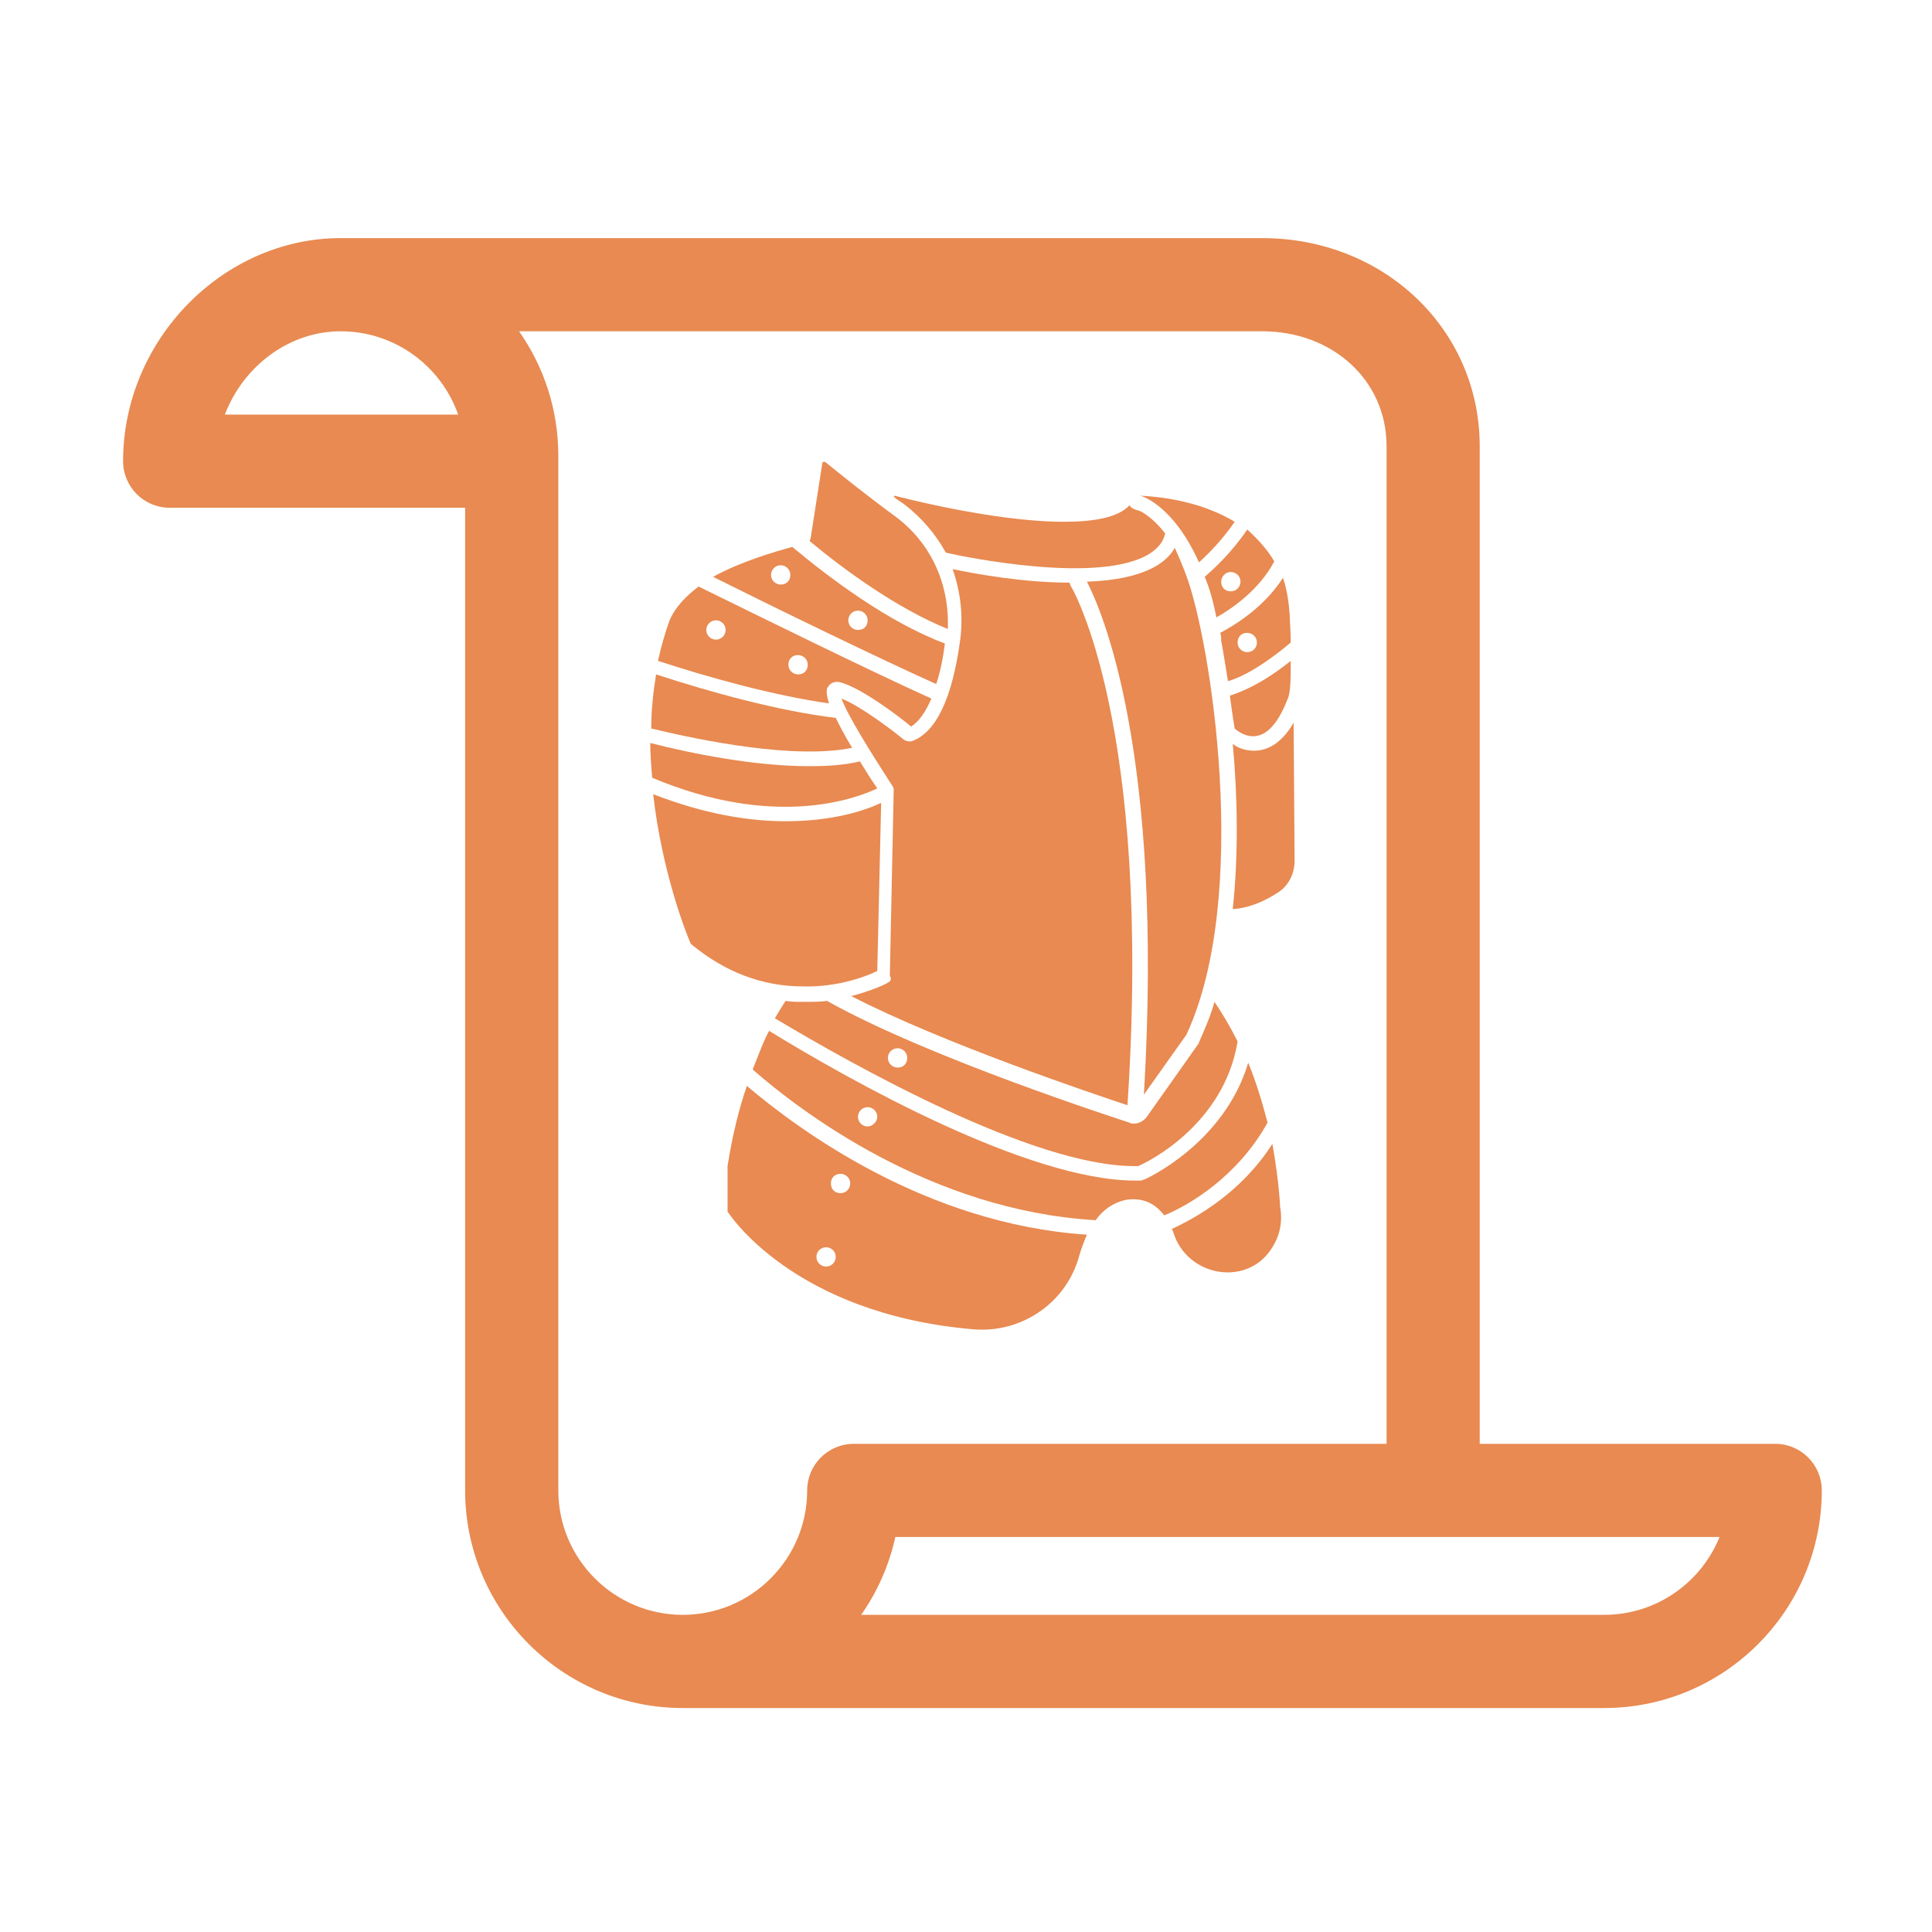 <svg fill="#E88A51" enable-background="new 0 0 100 100" version="1.1" viewBox="0 0 100 100" xml:space="preserve" xmlns="http://www.w3.org/2000/svg" xmlns:cc="http://creativecommons.org/ns#" xmlns:dc="http://purl.org/dc/elements/1.1/" xmlns:rdf="http://www.w3.org/1999/02/22-rdf-syntax-ns#"><path d="m91.884 74.732h-15.294v-51.637c0-6.04-4.946-10.771-11.262-10.771h-47.694c-6.104 0-11.263 5.287-11.263 11.546 0 1.332 1.079 2.411 2.41 2.411h15.294v50.862c0 6.211 5.053 11.264 11.264 11.264h47.692c6.211 0 11.264-5.053 11.264-11.264 0-1.331-1.079-2.411-2.411-2.411zm-80.246-53.273c0.952-2.495 3.313-4.312 5.996-4.312 2.807 0 5.199 1.803 6.081 4.312h-12.077zm30.141 55.685c0 3.552-2.889 6.44-6.44 6.44s-6.441-2.889-6.441-6.44v-53.557c0-2.395-0.753-4.614-2.031-6.44h38.462c3.671 0 6.44 2.558 6.44 5.948v51.638h-27.578c-1.332-1e-3 -2.412 1.079-2.412 2.411zm41.252 6.44h-38.457c0.836-1.193 1.446-2.559 1.768-4.029h42.662c-0.955 2.361-3.273 4.029-5.973 4.029z"/><g transform="matrix(.5 0 0 .5 25.308 21.357)"><path d="m72.2 64.4c6.7-14.4 2.5-40.8 0-47.5-0.4-1.1-0.8-2-1.2-2.9-0.4 0.7-1 1.3-1.8 1.8-1.8 1.1-4.4 1.6-7.3 1.7 1.5 2.9 8 17.6 5.9 53.1z"/><path d="m24.7 78v4.7s6.6 10.6 25.5 12.2c5 0.4 9.6-2.8 10.9-7.6 0.2-0.7 0.5-1.5 0.8-2.2-16.7-1.1-29.9-10.9-35.2-15.4-0.8 2.3-1.5 5.1-2 8.3zm11.7 0.8c0.5 0 1 0.4 1 1 0 0.5-0.4 1-1 1s-1-0.4-1-1 0.4-1 1-1zm-1.5 7.6c0.5 0 1 0.4 1 1 0 0.5-0.4 1-1 1-0.5 0-1-0.4-1-1s0.5-1 1-1z"/><path d="m81.1 75.7c-3.2 5-7.8 7.6-10.4 8.8 0.1 0.2 0.2 0.5 0.3 0.8 1.7 4.3 7.7 5.1 10.1 1.1 0.7-1.1 1.1-2.5 0.8-4.2 0 0-0.1-2.6-0.8-6.5z"/><path d="m80.6 73.5c-0.5-1.9-1.1-4-2-6.2-2.5 8.4-10.7 12.1-10.8 12.1s-0.2 0.1-0.3 0.1h-0.6c-11.1 0-29.6-10.4-37.9-15.5-0.6 1.1-1.1 2.5-1.7 4 4.9 4.3 18.4 14.6 35.5 15.6 0.8-1.1 1.8-1.8 3.1-2.1 1.8-0.3 3.1 0.4 4 1.6 2.5-1 7.6-4 10.7-9.6zm-41.4 0.4c-0.5 0-1-0.4-1-1 0-0.5 0.4-1 1-1 0.5 0 1 0.4 1 1 0 0.5-0.5 1-1 1z"/><path d="m74.1 17c0.5 1.2 0.9 2.6 1.2 4.2 1.6-0.9 4.4-2.8 6-5.8-0.7-1.2-1.7-2.3-2.8-3.3-1.7 2.5-3.5 4.1-4.4 4.9zm2.7-0.5c0.5 0 1 0.4 1 1 0 0.5-0.4 1-1 1s-1-0.4-1-1c0-0.5 0.4-1 1-1z"/><path d="m77.2 32.7s0.8 0.8 1.9 0.8 2.4-0.8 3.6-3.9c0.3-0.7 0.3-2.2 0.3-3.9-3 2.4-5.1 3.2-6.3 3.6 0.3 2.3 0.5 3.4 0.5 3.4z"/><path d="m73.5 15.5c0.9-0.8 2.4-2.3 3.7-4.2-2.5-1.5-5.8-2.5-9.8-2.7 0.1 0 3.4 0.9 6.1 6.9z"/><path d="m75.7 22.8c0.1 0.3 0.1 0.5 0.1 0.8 0.3 1.6 0.5 3 0.7 4.2 1.1-0.3 3.3-1.3 6.5-4 0-1.2-0.1-2.2-0.1-2.8-0.1-1.4-0.3-2.7-0.7-3.9-2 3.1-5 4.9-6.5 5.7zm2.8 2c-0.5 0-1-0.4-1-1s0.4-1 1-1c0.5 0 1 0.4 1 1s-0.5 1-1 1z"/><path d="m40.2 38.9c-0.7-1-1.3-2-1.8-2.8-1.6 0.4-3.4 0.5-5.3 0.5-5.6 0-12.1-1.3-16.4-2.4 0 1.2 0.1 2.4 0.2 3.6 12.6 5.3 21 2.2 23.3 1.1z"/><path d="m37.6 34.7c-0.8-1.3-1.3-2.3-1.7-3.1-5.9-0.7-13.1-2.7-18.6-4.5-0.3 1.9-0.5 3.7-0.5 5.6 5.4 1.3 14.9 3.2 20.8 2z"/><path d="m47.2 23.9c-5.9-2.2-12.1-6.9-15.8-10-1.8 0.5-5.3 1.5-8.2 3.1 6.4 3.2 17.3 8.5 23.1 11.1 0.4-1.2 0.7-2.6 0.9-4.2zm-17-6.1c-0.5 0-1-0.4-1-1 0-0.5 0.4-1 1-1 0.5 0 1 0.4 1 1s-0.4 1-1 1zm8 4.7c-0.5 0-1-0.4-1-1 0-0.5 0.4-1 1-1 0.5 0 1 0.4 1 1s-0.4 1-1 1z"/><path d="m40.2 57.8 0.4-17.4c-1.7 0.8-5 1.9-9.9 1.9-3.7 0-8.3-0.7-13.7-2.8 0.9 8 3.4 14.4 3.9 15.5 3.5 2.9 7.4 4.4 11.6 4.4 3.7 0.1 6.7-1.1 7.7-1.6z"/><path d="m42 10.7c-3-2.2-5.6-4.3-7.2-5.6h-0.1c-0.1 0-0.2 0-0.2 0.2l-1.2 7.7c0 0.1-0.1 0.2-0.1 0.3 3.6 3 9.1 7 14.3 9.1 0.2-4.7-1.8-9-5.5-11.7z"/><path d="m35.1 28.4c0.2-0.4 0.7-0.6 1.2-0.5 2.1 0.5 6.1 3.5 7.4 4.6 0.8-0.5 1.5-1.5 2.1-2.9-6-2.7-17.8-8.5-24.1-11.6-1.3 1-2.4 2.1-3 3.5-0.5 1.4-0.9 2.8-1.2 4.2 5.2 1.7 12 3.6 17.7 4.4-0.4-1.3-0.2-1.6-0.1-1.7zm-11.6-4.9c-0.5 0-1-0.4-1-1 0-0.5 0.4-1 1-1 0.5 0 1 0.4 1 1s-0.5 1-1 1zm8.5 3.6c-0.5 0-1-0.4-1-1s0.4-1 1-1c0.5 0 1 0.4 1 1s-0.4 1-1 1z"/><path d="m83.3 32.1c-1.1 1.9-2.5 2.9-4.1 2.9-0.9 0-1.7-0.3-2.2-0.7 0.5 5.4 0.6 11.4 0 17.1 1.4-0.1 3-0.6 4.8-1.8 1-0.7 1.6-1.9 1.6-3.2z"/><path d="m41.3 59c-0.1 0.1-1.5 0.8-3.8 1.4 9.5 4.9 25 10.1 28.6 11.3 2.6-39.6-5.8-53.7-5.9-53.8 0-0.1-0.1-0.2-0.1-0.3-4.8 0-9.7-0.9-12.1-1.4 0.8 2.3 1.1 4.7 0.8 7.2-0.8 6.1-2.5 9.7-5 10.6-0.3 0.1-0.5 0-0.8-0.1-1.2-1-4.5-3.5-6.5-4.3 0.6 1.7 3.1 5.7 5.3 9.1 0.1 0.1 0.1 0.3 0.1 0.4l-0.4 19.2c0.2 0.3 0.1 0.6-0.2 0.7z"/><path d="m47.3 14.5c2.2 0.5 16 3.3 21.1 0.1 0.9-0.6 1.4-1.2 1.6-2.1-1.5-1.9-2.7-2.4-2.9-2.4-0.3-0.1-0.6-0.2-0.8-0.5-1.2 1.3-3.8 1.7-6.8 1.7-7.4 0-17.5-2.7-17.5-2.7l-0.1 0.1c0.3 0.3 0.7 0.5 1.1 0.8 1.7 1.3 3.2 3 4.3 5z"/><path d="m32.5 61c-0.6 0-1.2 0-1.8-0.1-0.3 0.5-0.7 1.1-1.1 1.8 8.2 4.9 26.7 15.3 37.2 15.3h0.4c1.2-0.5 8.9-4.4 10.3-12.9-0.7-1.4-1.5-2.8-2.4-4.1-0.4 1.5-1 2.8-1.6 4.2 0 0.1-0.1 0.2-0.1 0.2l-5.3 7.5c-0.3 0.4-0.8 0.7-1.3 0.7-0.2 0-0.3 0-0.5-0.1-0.9-0.3-20.8-6.7-31.3-12.6-0.7 0.1-1.6 0.1-2.5 0.1zm9.8 4.8c0.5 0 1 0.4 1 1s-0.4 1-1 1c-0.5 0-1-0.4-1-1s0.5-1 1-1z"/></g></svg>
